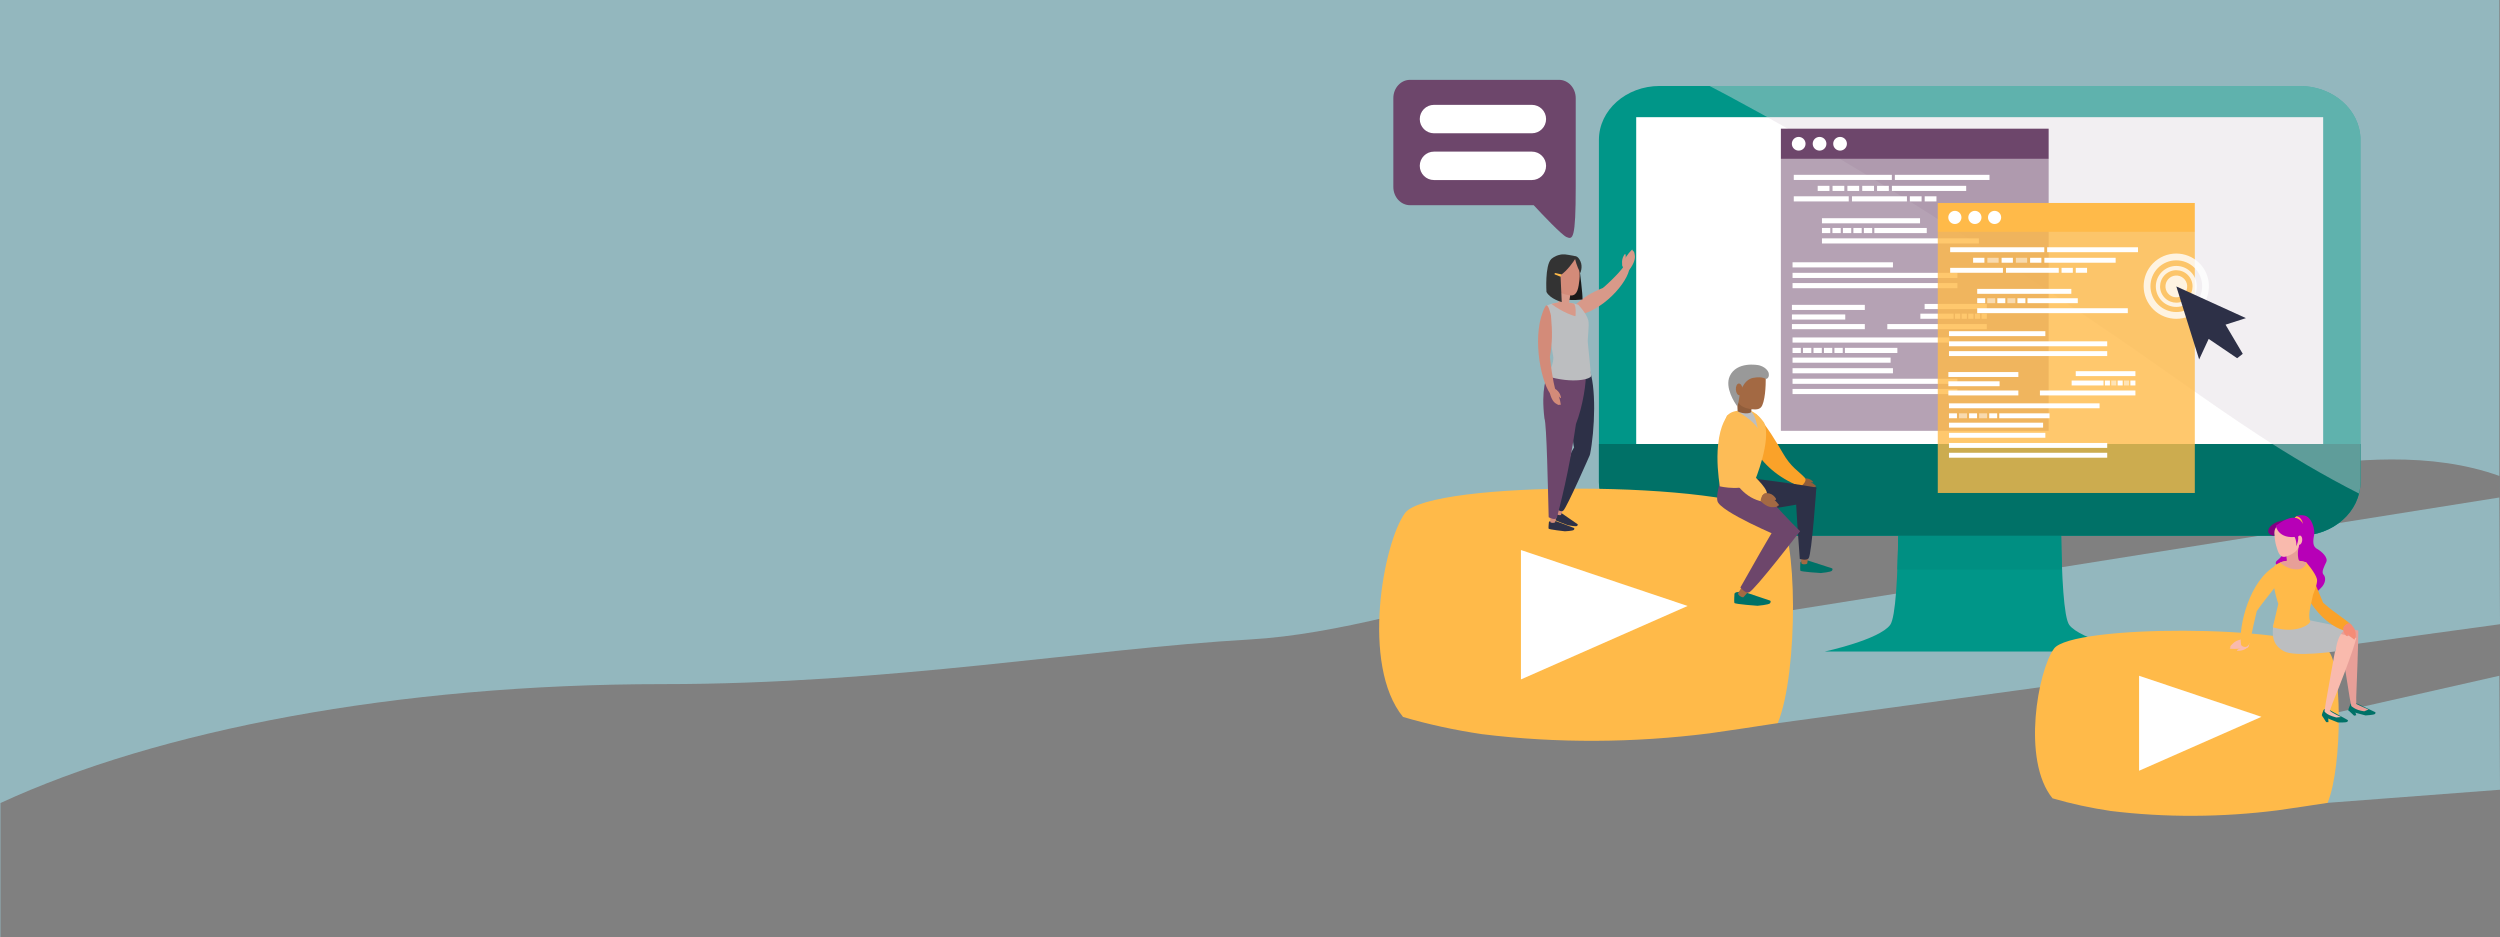 <?xml version="1.0" encoding="UTF-8" standalone="no"?>
<svg
   xmlns:dc="http://purl.org/dc/elements/1.1/"
   xmlns:cc="http://creativecommons.org/ns#"
   xmlns:rdf="http://www.w3.org/1999/02/22-rdf-syntax-ns#"
   xmlns:svg="http://www.w3.org/2000/svg"
   xmlns="http://www.w3.org/2000/svg"
   height="425.199"
   width="1134.381"
   xml:space="preserve"
   viewBox="0 0 1134.381 425.199"
   y="0px"
   x="0px"
   id="Capa_1"
   version="1.1"><rect x="0" y="0" width="1134.381" height="425.199" fill="#808080" stroke="none"/><defs
   id="defs451">
	
	
	
	
	
	
	
	
	
	
	
	
	
	
	
	
	

	
	
	

	
	

	
	
	
	

	
	

	
	

	
	
	
	
	
	
	
	
	
	
	
	
	
	
	
	
	
	
	
	
	
	
	
	
	
	
	
	
	
	

	
	
	
	
	
	

	
	
	
	

		
		
		
	
		
		
		
		
		
		
		
		
		
		
		
		
		
		
		
		
		
		
		
		
		
		
		
		
		
		
		
		
		
		
		
		
		
		
		
		
		
		
		
		
		
		
		
		
		
	
		
		
		
		
		
		
	
		
		
		
		
		
		
	
		
		
		
		
		
		
	
		
		
		
		
		
		
	
		
		
	
		
		
		
		
		
		
		
		
		
		
		
		
		
		
		
		
		
		
		
		
		
		
	
		
	
		
		
	
		
		
	
		
		
	
		
		
	
			
			
		
			
			
		
			
			
		
			
			
			
		
			
			
			
			
			
			
			
			
		
			
			
		
			
		
				
				
			
				
				
			
				
				
			
				
				
			
					
					
					
				
					
					
				</defs>
<style
   id="style2"
   type="text/css">
	.st0{fill:#C6CAE6;}
	.st1{opacity:0.4;fill:#FFFFFF;}
	.st2{fill:#2E3192;}
	.st3{fill:#282660;}
	.st4{fill:#FFFFFF;}
	.st5{fill:#495BA9;}
	.st6{opacity:0.2;fill:#8980BC;}
	.st7{opacity:0.5;fill:#2E3192;}
	.st8{opacity:0.8;fill:#FDBC56;}
	.st9{opacity:0.5;fill:#FFFFFF;}
	.st10{fill:#FAA229;}
	.st11{fill:#FDBC56;}
	.st12{opacity:0.8;fill:#FFFFFF;}
	.st13{fill:#E5846F;}
	.st14{fill:#F79E8C;}
</style>
<path
   id="rect4"
   d="m 0,0 v 425.199 h 0.211 v -60.83 c 71.27,-32.94 179.41,-53.949 300.49,-53.949 103.13,0 192.679,-16.033 266.439,-20.26 78.385,-4.491 179.41,-53.949 300.49,-53.949 80.57,0 155.409,-27.546 217.469,-27.738 17.377,-0.054 33.752,2.036 48.971,7.477 V 0 Z"
   style="fill:#93b7be;stroke-width:1.414;fill-opacity:1" /><rect
   ry="13.571"
   y="40.924"
   x="637.547"
   height="46.412"
   width="67.872"
   id="rect4793"
   style="opacity:1;vector-effect:none;fill:#ffffff;fill-opacity:1;fill-rule:nonzero;stroke:none;stroke-width:32;stroke-linecap:round;stroke-linejoin:round;stroke-miterlimit:4;stroke-dasharray:none;stroke-dashoffset:0;stroke-opacity:1;paint-order:markers stroke fill" />

<polygon
   transform="translate(567.141)"
   style="fill:#93b7be;fill-opacity:1"
   id="polygon8"
   points="567.24,358.34 566.93,306.63 362.85,352.84 479.33,362.51 489.01,364.29 "
   class="st0" />
<polygon
   transform="translate(567.141)"
   style="fill:#93b7be;fill-opacity:1"
   id="polygon10"
   points="566.93,225.74 135.74,294.44 239.52,328.13 567.24,283.24 "
   class="st0" />
<path
   class="st2"
   d="m 938.941,283.57 c -5.07,-6.76 -3.57,-77.43 -3.57,-77.43 -0.09,-0.22 -0.17,-0.45 -0.25,-0.67 l -2.13,-0.1 v -3.2 l -34.69,1.6 -34.69,-1.6 v 3.2 l -2.13,0.1 c -0.08,0.23 -0.17,0.45 -0.25,0.67 0,0 1.5,70.67 -3.57,77.43 -5.07,6.76 -29.74,12.08 -29.74,12.08 h 35.7 69.38 35.7 c -0.02,0.01 -24.69,-5.32 -29.76,-12.08 z"
   id="path12"
   style="fill:#009688;fill-opacity:1" /><path
   class="st3"
   d="m 860.911,258.42 h 74.75 c -0.93,-22.71 -0.3,-52.27 -0.3,-52.27 -0.09,-0.22 -0.17,-0.45 -0.25,-0.67 l -2.13,-0.1 v -3.2 l -34.69,1.6 -34.69,-1.6 v 3.2 l -2.13,0.1 c -0.08,0.23 -0.17,0.45 -0.25,0.67 0,0 0.62,29.56 -0.31,52.27 z"
   id="path14"
   style="fill:#008f82;fill-opacity:1" /><path
   style="fill:#009688;fill-opacity:1"
   id="path16"
   d="m 1071.071,218.63 c 0,13.51 -12.35,24.46 -27.59,24.46 H 753.101 c -15.24,0 -27.59,-10.95 -27.59,-24.46 V 63.47 c 0,-13.51 12.35,-24.46 27.59,-24.46 h 290.38 c 15.24,0 27.59,10.95 27.59,24.46 z"
   class="st2" /><rect
   style="fill:#ffffff"
   id="rect18"
   height="149.76"
   width="311.71"
   class="st4"
   y="53.17"
   x="742.431" /><path
   class="st5"
   d="m 725.511,201.47 v 17.17 c 0,13.51 12.35,24.46 27.59,24.46 h 290.38 c 15.24,0 27.59,-10.95 27.59,-24.46 v -17.17 z"
   id="path20"
   style="fill:#007167;fill-opacity:1" /><path
   class="st6"
   d="m 783.881,43.3 c 10.72,5.74 21.36,11.64 31.91,17.69 48.89,28.03 96.1,58.93 142.66,90.65 22.05,15.02 43.56,30.84 65.89,45.46 14.93,9.77 30.23,18.81 46.07,26.85 0.43,-1.71 0.66,-3.49 0.66,-5.32 V 63.47 c 0,-13.51 -12.35,-24.46 -27.59,-24.46 H 775.711 c 2.73,1.41 5.46,2.83 8.17,4.29 z"
   id="path26"
   style="opacity:0.422;fill:#e2dae1;fill-opacity:1" />
<rect
   x="808.081"
   y="72.1"
   class="st7"
   width="121.5"
   height="123.39"
   id="rect30"
   style="opacity:0.5;fill:#6d466b;fill-opacity:1" /><rect
   style="fill:#ffffff"
   id="rect32"
   height="2.33"
   width="44.5"
   class="st4"
   y="79.33"
   x="813.931" /><rect
   style="fill:#ffffff"
   id="rect34"
   height="2.32"
   width="44.5"
   class="st4"
   y="99.01"
   x="826.721" /><rect
   style="fill:#ffffff"
   id="rect36"
   height="2.33"
   width="71.2"
   class="st4"
   y="108.15"
   x="826.721" /><rect
   style="fill:#ffffff"
   id="rect38"
   height="2.33"
   width="45.56"
   class="st4"
   y="119.01"
   x="813.371" /><rect
   style="fill:#ffffff"
   id="rect40"
   height="2.33"
   width="74.8"
   class="st4"
   y="123.8"
   x="813.371" /><rect
   style="fill:#ffffff"
   id="rect42"
   height="2.32"
   width="33.08"
   class="st4"
   y="138.33"
   x="813.091" /><rect
   style="fill:#ffffff"
   id="rect44"
   height="2.33"
   width="24.2"
   class="st4"
   y="142.68"
   x="813.091" /><rect
   style="fill:#ffffff"
   id="rect46"
   height="2.33"
   width="33.08"
   class="st4"
   y="147.04"
   x="813.091" /><rect
   style="fill:#ffffff"
   id="rect48"
   height="2.33"
   width="74.8"
   class="st4"
   y="128.44"
   x="813.371" /><rect
   style="fill:#ffffff"
   id="rect50"
   height="2.33"
   width="45.56"
   class="st4"
   y="167.06"
   x="813.371" /><rect
   style="fill:#ffffff"
   id="rect52"
   height="2.32"
   width="74.8"
   class="st4"
   y="171.85"
   x="813.371" /><rect
   style="fill:#ffffff"
   id="rect54"
   height="2.33"
   width="74.8"
   class="st4"
   y="176.48"
   x="813.371" /><rect
   style="fill:#ffffff"
   id="rect56"
   height="2.33"
   width="42.95"
   class="st4"
   y="79.33"
   x="859.791" /><rect
   style="fill:#ffffff"
   id="rect58"
   height="2.33"
   width="24.94"
   class="st4"
   y="89.07"
   x="813.931" /><rect
   style="fill:#ffffff"
   id="rect60"
   height="2.33"
   width="24.94"
   class="st4"
   y="89.07"
   x="840.341" /><rect
   style="fill:#ffffff"
   id="rect62"
   height="2.33"
   width="5.34"
   class="st4"
   y="89.07"
   x="866.591" /><rect
   style="fill:#ffffff"
   id="rect64"
   height="2.33"
   width="5.34"
   class="st4"
   y="89.07"
   x="873.331" /><rect
   style="fill:#ffffff"
   id="rect66"
   height="2.33"
   width="5.34"
   class="st4"
   y="84.32"
   x="824.781" /><rect
   style="fill:#ffffff"
   id="rect68"
   height="2.33"
   width="5.34"
   class="st4"
   y="84.32"
   x="831.521" /><rect
   style="fill:#ffffff"
   id="rect70"
   height="2.33"
   width="5.34"
   class="st4"
   y="84.32"
   x="838.261" /><rect
   style="fill:#ffffff"
   id="rect72"
   height="2.33"
   width="5.34"
   class="st4"
   y="84.32"
   x="844.991" /><rect
   style="fill:#ffffff"
   id="rect74"
   height="2.33"
   width="5.34"
   class="st4"
   y="84.32"
   x="851.721" /><rect
   style="fill:#ffffff"
   id="rect76"
   height="2.33"
   width="33.7"
   class="st4"
   y="84.32"
   x="858.461" /><rect
   style="fill:#ffffff"
   id="rect78"
   height="2.33"
   width="3.77"
   class="st4"
   y="103.44"
   x="826.721" /><rect
   style="fill:#ffffff"
   id="rect80"
   height="2.33"
   width="3.77"
   class="st4"
   y="103.44"
   x="831.471" /><rect
   style="fill:#ffffff"
   id="rect82"
   height="2.33"
   width="3.77"
   class="st4"
   y="103.44"
   x="836.231" /><rect
   style="fill:#ffffff"
   id="rect84"
   height="2.33"
   width="3.77"
   class="st4"
   y="103.44"
   x="840.981" /><rect
   style="fill:#ffffff"
   id="rect86"
   height="2.33"
   width="3.77"
   class="st4"
   y="103.44"
   x="845.741" /><rect
   style="fill:#ffffff"
   id="rect88"
   height="2.33"
   width="23.78"
   class="st4"
   y="103.44"
   x="850.491" /><rect
   style="fill:#ffffff"
   id="rect90"
   height="2.32"
   width="44.5"
   class="st4"
   y="162.26"
   x="813.371" /><rect
   style="fill:#ffffff"
   id="rect92"
   height="2.33"
   width="71.2"
   class="st4"
   y="153.12"
   x="813.371" /><rect
   style="fill:#ffffff"
   id="rect94"
   height="2.33"
   width="3.77"
   class="st4"
   y="157.84"
   x="813.371" /><rect
   style="fill:#ffffff"
   id="rect96"
   height="2.33"
   width="3.77"
   class="st4"
   y="157.84"
   x="818.121" /><rect
   style="fill:#ffffff"
   id="rect98"
   height="2.33"
   width="3.77"
   class="st4"
   y="157.84"
   x="822.881" /><rect
   style="fill:#ffffff"
   id="rect100"
   height="2.33"
   width="3.77"
   class="st4"
   y="157.84"
   x="827.631" /><rect
   style="fill:#ffffff"
   id="rect102"
   height="2.33"
   width="3.77"
   class="st4"
   y="157.84"
   x="832.381" /><rect
   style="fill:#ffffff"
   id="rect104"
   height="2.33"
   width="23.79"
   class="st4"
   y="157.84"
   x="837.141" /><rect
   style="fill:#ffffff"
   id="rect106"
   height="2.33"
   width="28.21"
   class="st4"
   y="137.91"
   x="873.301" /><rect
   style="fill:#ffffff"
   id="rect108"
   height="2.33"
   width="45.14"
   class="st4"
   y="147.04"
   x="856.371" /><rect
   style="fill:#ffffff"
   id="rect110"
   height="2.32"
   width="2.39"
   class="st4"
   y="142.33"
   x="899.131" /><rect
   style="fill:#ffffff"
   id="rect112"
   height="2.32"
   width="2.39"
   class="st4"
   y="142.33"
   x="896.111" /><rect
   style="fill:#ffffff"
   id="rect114"
   height="2.32"
   width="2.39"
   class="st4"
   y="142.33"
   x="893.101" /><rect
   style="fill:#ffffff"
   id="rect116"
   height="2.32"
   width="2.39"
   class="st4"
   y="142.33"
   x="890.091" /><rect
   style="fill:#ffffff"
   id="rect118"
   height="2.32"
   width="2.39"
   class="st4"
   y="142.33"
   x="887.071" /><rect
   style="fill:#ffffff"
   id="rect120"
   height="2.32"
   width="15.08"
   class="st4"
   y="142.33"
   x="871.371" /><rect
   x="808.081"
   y="58.39"
   class="st5"
   width="121.5"
   height="13.7"
   id="rect124"
   style="fill:#6d466b;fill-opacity:1" /><path
   class="st4"
   d="m 819.271,65.23 c 0,1.72 -1.39,3.11 -3.11,3.11 -1.72,0 -3.11,-1.39 -3.11,-3.11 0,-1.72 1.39,-3.11 3.11,-3.11 1.71,0 3.11,1.39 3.11,3.11 z"
   id="path126"
   style="fill:#ffffff" /><path
   class="st4"
   d="m 828.741,65.23 c 0,1.72 -1.39,3.11 -3.11,3.11 -1.72,0 -3.11,-1.39 -3.11,-3.11 0,-1.72 1.39,-3.11 3.11,-3.11 1.72,0 3.11,1.39 3.11,3.11 z"
   id="path128"
   style="fill:#ffffff" /><path
   class="st4"
   d="m 838.041,65.23 c 0,1.72 -1.39,3.11 -3.11,3.11 -1.72,0 -3.11,-1.39 -3.11,-3.11 0,-1.72 1.39,-3.11 3.11,-3.11 1.72,0 3.11,1.39 3.11,3.11 z"
   id="path130"
   style="fill:#ffffff" />
<rect
   x="879.271"
   y="105.25"
   class="st8"
   width="116.63"
   height="118.44"
   id="rect134"
   style="opacity:0.8;fill:#ffba49;fill-opacity:1" /><rect
   x="884.891"
   y="112.2"
   class="st4"
   width="42.71"
   height="2.23"
   id="rect136"
   style="fill:#ffffff" /><rect
   x="897.161"
   y="131.09"
   class="st4"
   width="42.71"
   height="2.23"
   id="rect138"
   style="fill:#ffffff" /><rect
   x="897.161"
   y="139.86"
   class="st4"
   width="68.34"
   height="2.23"
   id="rect140"
   style="fill:#ffffff" /><rect
   x="884.351"
   y="150.28"
   class="st4"
   width="43.73"
   height="2.23"
   id="rect142"
   style="fill:#ffffff" /><rect
   x="884.351"
   y="154.88"
   class="st4"
   width="71.8"
   height="2.23"
   id="rect144"
   style="fill:#ffffff" /><rect
   x="884.081"
   y="168.82"
   class="st4"
   width="31.75"
   height="2.23"
   id="rect146"
   style="fill:#ffffff" /><rect
   x="884.081"
   y="173.01"
   class="st4"
   width="23.23"
   height="2.23"
   id="rect148"
   style="fill:#ffffff" /><rect
   x="884.081"
   y="177.19"
   class="st4"
   width="31.75"
   height="2.23"
   id="rect150"
   style="fill:#ffffff" /><rect
   x="884.351"
   y="159.33"
   class="st4"
   width="71.8"
   height="2.23"
   id="rect152"
   style="fill:#ffffff" /><rect
   x="884.351"
   y="196.4"
   class="st4"
   width="43.73"
   height="2.23"
   id="rect154"
   style="fill:#ffffff" /><rect
   x="884.351"
   y="201"
   class="st4"
   width="71.8"
   height="2.23"
   id="rect156"
   style="fill:#ffffff" /><rect
   x="884.351"
   y="205.45"
   class="st4"
   width="71.8"
   height="2.23"
   id="rect158"
   style="fill:#ffffff" /><rect
   x="928.901"
   y="112.2"
   class="st4"
   width="41.22"
   height="2.23"
   id="rect160"
   style="fill:#ffffff" /><rect
   x="884.891"
   y="121.54"
   class="st4"
   width="23.94"
   height="2.23"
   id="rect162"
   style="fill:#ffffff" /><rect
   x="910.231"
   y="121.54"
   class="st4"
   width="23.94"
   height="2.23"
   id="rect164"
   style="fill:#ffffff" /><rect
   x="935.431"
   y="121.54"
   class="st4"
   width="5.12"
   height="2.23"
   id="rect166"
   style="fill:#ffffff" /><rect
   x="941.891"
   y="121.54"
   class="st4"
   width="5.12"
   height="2.23"
   id="rect168"
   style="fill:#ffffff" /><rect
   style="fill:#ffffff"
   id="rect170"
   height="2.23"
   width="5.13"
   class="st4"
   y="116.98"
   x="895.301" /><rect
   style="opacity:0.5;fill:#ffffff"
   id="rect172"
   height="2.23"
   width="5.12"
   class="st9"
   y="116.98"
   x="901.771" /><rect
   style="fill:#ffffff"
   id="rect174"
   height="2.23"
   width="5.12"
   class="st4"
   y="116.98"
   x="908.231" /><rect
   style="opacity:0.5;fill:#ffffff"
   id="rect176"
   height="2.23"
   width="5.12"
   class="st9"
   y="116.98"
   x="914.701" /><rect
   style="fill:#ffffff"
   id="rect178"
   height="2.23"
   width="5.12"
   class="st4"
   y="116.98"
   x="921.161" /><rect
   style="fill:#ffffff"
   id="rect180"
   height="2.23"
   width="32.35"
   class="st4"
   y="116.98"
   x="927.631" /><rect
   style="fill:#ffffff"
   id="rect184"
   height="2.23"
   width="3.62"
   class="st4"
   y="135.33"
   x="897.161" /><rect
   style="opacity:0.5;fill:#ffffff"
   id="rect186"
   height="2.23"
   width="3.62"
   class="st9"
   y="135.33"
   x="901.721" /><rect
   style="fill:#ffffff"
   id="rect188"
   height="2.23"
   width="3.62"
   class="st4"
   y="135.33"
   x="906.291" /><rect
   style="opacity:0.5;fill:#ffffff"
   id="rect190"
   height="2.23"
   width="3.62"
   class="st9"
   y="135.33"
   x="910.851" /><rect
   style="fill:#ffffff"
   id="rect192"
   height="2.23"
   width="3.62"
   class="st4"
   y="135.33"
   x="915.411" /><rect
   style="fill:#ffffff"
   id="rect194"
   height="2.23"
   width="22.83"
   class="st4"
   y="135.33"
   x="919.971" /><rect
   x="884.351"
   y="191.8"
   class="st4"
   width="42.71"
   height="2.23"
   id="rect198"
   style="fill:#ffffff" /><rect
   x="884.351"
   y="183.02"
   class="st4"
   width="68.34"
   height="2.23"
   id="rect200"
   style="fill:#ffffff" /><rect
   style="fill:#ffffff"
   id="rect202"
   height="2.23"
   width="3.62"
   class="st4"
   y="187.55"
   x="884.351" /><rect
   style="opacity:0.5;fill:#ffffff"
   id="rect204"
   height="2.23"
   width="3.62"
   class="st9"
   y="187.55"
   x="888.911" /><rect
   style="fill:#ffffff"
   id="rect206"
   height="2.23"
   width="3.62"
   class="st4"
   y="187.55"
   x="893.471" /><rect
   style="opacity:0.5;fill:#ffffff"
   id="rect208"
   height="2.23"
   width="3.62"
   class="st9"
   y="187.55"
   x="898.031" /><rect
   style="fill:#ffffff"
   id="rect210"
   height="2.23"
   width="3.62"
   class="st4"
   y="187.55"
   x="902.601" /><rect
   style="fill:#ffffff"
   id="rect212"
   height="2.23"
   width="22.83"
   class="st4"
   y="187.55"
   x="907.161" /><rect
   x="941.871"
   y="168.42"
   class="st4"
   width="27.08"
   height="2.23"
   id="rect216"
   style="fill:#ffffff" /><rect
   x="925.621"
   y="177.19"
   class="st4"
   width="43.33"
   height="2.23"
   id="rect218"
   style="fill:#ffffff" /><rect
   style="fill:#ffffff"
   id="rect220"
   height="2.23"
   width="2.29"
   class="st4"
   y="172.67"
   x="966.661" /><rect
   style="opacity:0.5;fill:#ffffff"
   id="rect222"
   height="2.23"
   width="2.29"
   class="st9"
   y="172.67"
   x="963.771" /><rect
   style="fill:#ffffff"
   id="rect224"
   height="2.23"
   width="2.29"
   class="st4"
   y="172.67"
   x="960.881" /><rect
   style="opacity:0.5;fill:#ffffff"
   id="rect226"
   height="2.23"
   width="2.29"
   class="st9"
   y="172.67"
   x="957.981" /><rect
   style="fill:#ffffff"
   id="rect228"
   height="2.23"
   width="2.29"
   class="st4"
   y="172.67"
   x="955.091" /><rect
   style="fill:#ffffff"
   id="rect230"
   height="2.23"
   width="14.48"
   class="st4"
   y="172.67"
   x="940.011" /><rect
   x="879.271"
   y="92.1"
   class="st10"
   width="116.63"
   height="13.15"
   id="rect234"
   style="fill:#ffba49;fill-opacity:1" /><path
   class="st4"
   d="m 890.011,98.66 c 0,1.65 -1.34,2.99 -2.98,2.99 -1.65,0 -2.99,-1.34 -2.99,-2.99 0,-1.65 1.34,-2.99 2.99,-2.99 1.64,0.01 2.98,1.34 2.98,2.99 z"
   id="path236"
   style="fill:#ffffff" /><path
   class="st4"
   d="m 899.101,98.66 c 0,1.65 -1.34,2.99 -2.99,2.99 -1.65,0 -2.99,-1.34 -2.99,-2.99 0,-1.65 1.34,-2.99 2.99,-2.99 1.65,0.01 2.99,1.34 2.99,2.99 z"
   id="path238"
   style="fill:#ffffff" /><path
   class="st4"
   d="m 908.031,98.66 c 0,1.65 -1.34,2.99 -2.99,2.99 -1.65,0 -2.99,-1.34 -2.99,-2.99 0,-1.65 1.34,-2.99 2.99,-2.99 1.65,0.01 2.99,1.34 2.99,2.99 z"
   id="path240"
   style="fill:#ffffff" />
<path
   class="st11"
   d="m 672.311,333.11 c 34.33,4.24 69.21,3.98 103.5,-0.37 10.3,-1.44 20.57,-3.04 30.85,-4.61 9.53,-23.15 8.92,-87.95 -0.03,-94.34 -22.3,-15.92 -158.14,-15.92 -169.09,-1 -9.87,13.46 -20.13,68.96 -0.92,92.52 11.68,3.45 23.61,5.99 35.69,7.8 z"
   id="path244"
   style="fill:#ffba49;fill-opacity:1" /><polygon
   transform="translate(567.141)"
   class="st4"
   points="122.99,308.29 198.62,274.96 122.99,249.58 "
   id="polygon246"
   style="fill:#ffffff" />
<path
   class="st10"
   d="m 957.531,367.95 c 25.2,3.11 50.8,2.92 75.98,-0.27 7.56,-1.06 15.1,-2.23 22.64,-3.38 7,-17 6.55,-64.56 -0.02,-69.25 -16.37,-11.69 -116.08,-11.69 -124.12,-0.73 -7.24,9.88 -14.78,50.62 -0.68,67.92 8.58,2.51 17.34,4.38 26.2,5.71 z"
   id="path250"
   style="fill:#ffba49;fill-opacity:1" /><polygon
   transform="translate(567.141)"
   class="st4"
   points="403.47,349.73 458.99,325.26 403.47,306.63 "
   id="polygon252"
   style="fill:#ffffff" />
<path
   class="st12"
   d="m 992.431,129.59 c 0.21,2.72 -1.83,5.09 -4.54,5.3 -2.72,0.21 -5.09,-1.83 -5.3,-4.55 -0.21,-2.72 1.83,-5.09 4.55,-5.3 2.71,-0.2 5.08,1.83 5.29,4.55 z"
   id="path256"
   style="opacity:0.8;fill:#ffffff" /><path
   class="st12"
   d="m 979.171,117.61 c -6.76,4.6 -8.52,13.81 -3.92,20.57 4.6,6.76 13.81,8.52 20.57,3.92 6.76,-4.6 8.51,-13.81 3.92,-20.57 -4.6,-6.76 -13.8,-8.52 -20.57,-3.92 z m 14.93,21.95 c -5.36,3.64 -12.66,2.25 -16.3,-3.11 -3.64,-5.36 -2.25,-12.66 3.11,-16.3 5.36,-3.64 12.66,-2.25 16.3,3.11 3.64,5.35 2.25,12.65 -3.11,16.3 z"
   id="path258"
   style="opacity:0.8;fill:#ffffff" /><path
   class="st12"
   d="m 982.281,122.28 c -4.25,2.89 -5.35,8.67 -2.46,12.92 2.89,4.25 8.67,5.35 12.92,2.46 4.25,-2.89 5.35,-8.67 2.46,-12.92 -2.89,-4.24 -8.67,-5.35 -12.92,-2.46 z m 9.37,13.79 c -3.37,2.29 -7.95,1.42 -10.24,-1.95 -2.29,-3.37 -1.41,-7.95 1.95,-10.24 3.36,-2.29 7.95,-1.42 10.24,1.95 2.29,3.36 1.42,7.95 -1.95,10.24 z"
   id="path260"
   style="opacity:0.8;fill:#ffffff" /><polygon
   transform="translate(567.141)"
   class="st2"
   points="447.97,162.54 450.52,160.55 442.7,147.32 451.95,144.35 420.37,129.97 430.73,163.09 435.05,153.78 "
   id="polygon262"
   style="fill:#2d3047;fill-opacity:1" />
<path
   style="fill:#b700b7;fill-opacity:1"
   id="path266"
   d="m 1051.521,249.14 c -0.25,-0.15 -0.47,-0.28 -0.66,-0.4 -0.07,-0.1 -0.15,-0.19 -0.24,-0.27 -1.37,-1.21 -0.98,-3.82 -0.57,-5.84 0.41,-2.02 -0.86,-7.9 -4.33,-8.69 -3.47,-0.79 -4.61,1.15 -4.61,1.15 l 1.49,3.29 c 0,0 0.23,1.93 0.47,4.03 -0.52,1.46 -1.01,3.02 -1.2,4.15 l -4.26,1.3 c 0,0 -2.35,2.83 -2.11,3.56 0.24,0.73 -1.03,1.9 -2.28,2.94 -1.24,1.04 -0.3,2.01 0.55,3.17 0.85,1.16 0.62,1.9 0.62,1.9 0,0 1.72,-2.07 2.08,-2.37 0.36,-0.3 2.75,0.17 3.04,0.48 0.29,0.31 2.23,2.28 3.46,5.33 1.23,3.04 5.56,6.8 6.49,7.39 0.93,0.59 1.76,3.33 2.03,2.93 0.27,-0.4 0.76,-1.2 0.08,-2.03 -0.68,-0.84 -1.41,-1.65 1.25,-4.06 2.66,-2.41 2.6,-5.18 1.48,-6.35 -1.12,-1.17 0.29,-3.66 1.24,-5.72 0.95,-2.07 -2.12,-4.8 -4.02,-5.89 z"
   class="st2" /><path
   style="fill:#faa229"
   id="path268"
   d="m 1046.341,255.19 c 0.96,1.79 1.6,3.6 7.45,17.47 1.39,3.29 -0.77,2.58 -2.83,2.24 -2.06,-0.35 -6.86,-5.84 -6.75,-9.39 0.1,-3.55 2.13,-10.32 2.13,-10.32 z"
   class="st10" /><path
   style="fill:#007167;fill-opacity:1"
   id="path270"
   d="m 1067.151,318.79 c 0,0 -0.45,0.35 -0.53,0.52 -0.15,0.3 -1.15,2.52 -1.05,2.95 0.1,0.42 7.78,2.37 7.78,2.37 0,0 3.8,-0.21 4.25,-0.64 0.46,-0.43 0.32,-0.8 0.1,-0.88 -0.22,-0.08 -8.81,-4.14 -8.81,-4.14 z"
   class="st4" /><path
   style="fill:#e79f98;fill-opacity:1"
   id="path272"
   d="m 1062.451,291.82 c 0.13,-0.97 -12.55,-9.58 -12.55,-9.58 l 20.19,3.86 c 0,0 0.08,4.59 -0.95,30.33 v 0 l 0.04,3.67 c -0.4,0.5 -1.99,0.69 -2.27,0.18 -0.05,-0.08 -0.73,-3.62 -0.73,-3.62 -1.05,-6.55 -3.86,-23.87 -3.73,-24.84 z"
   class="st13" /><path
   style="fill:#007167;fill-opacity:1"
   id="path274"
   d="m 1054.981,321.71 c 0,0 -0.62,0.27 -0.66,0.44 -0.04,0.17 -0.84,2.03 -0.78,2.46 0.07,0.43 7.3,3.21 7.3,3.21 0,0 3.71,0.12 4.2,-0.28 0.49,-0.4 0.38,-0.77 0.16,-0.87 -0.22,-0.09 -8.5,-4.67 -8.5,-4.67 z"
   class="st4" /><path
   style="fill:#f9baad;fill-opacity:1"
   id="path276"
   d="m 1059.741,294.9 c 0.45,-0.88 -16.48,-12.03 -16.48,-12.03 l 25.91,6.6 c 0,0 -1.21,6.04 -10.98,30.13 h 0.01 l -1.22,3.5 c -0.54,0.36 -2.12,0.06 -2.21,-0.5 -0.02,-0.09 0.55,-3.65 0.55,-3.65 1.22,-6.52 3.97,-23.17 4.42,-24.05 z"
   class="st14" /><path
   style="fill:#f9baad;fill-opacity:1"
   id="path278"
   d="m 1062.241,325.35 c 0,0 -4.02,-1.79 -5.05,-2.87 l -2.43,0.11 c 0,0 -0.03,1.54 5.32,2.97 z"
   class="st14" /><path
   style="fill:#bcbec0;fill-opacity:1"
   id="path280"
   d="m 1046.921,281.31 h 0.42 c 0,0 1.8,0.35 18.07,3.72 0,0 -4.62,1 -5.62,10.53 0,0 -18.51,2.68 -23.5,-0.08 -3.11,-1.72 -6.46,-4.82 -4.36,-13.5 z"
   class="st4" /><path
   style="fill:#faa229"
   id="path282"
   d="m 1047.691,272.16 c 0,0 5.88,10.73 15.88,13.94 0,0 4.46,-1.55 3.39,-2.54 -3.08,-2.87 -7.96,-5.72 -11.91,-9.3 -3.48,-3.16 -7.36,-2.1 -7.36,-2.1 z"
   class="st10" /><path
   style="fill:#ffba49;fill-opacity:1"
   id="path284"
   d="m 1031.301,284.62 c 0,0 0.57,-2.35 2.48,-10.63 0,0 -3.16,-9.22 -2.48,-15.19 0.28,-2.51 2.18,-2.97 2.18,-2.97 0,0 1.4,-1.19 5.95,-1.56 0,0 2.88,-0.33 7.03,0.91 0,0 4.1,4.65 4.87,7.57 0.48,1.81 -1.83,7.22 -1.83,7.22 -0.21,1.95 -2.61,8.78 -1.27,11.82 0.54,1.18 -6.08,6.18 -16.93,2.83 z"
   class="st11" /><path
   style="fill:#e79f98;fill-opacity:1"
   id="path286"
   d="m 1043.231,247.19 c 0,0 -1.25,4.3 -0.04,7.34 0.67,1.68 -3.24,2.42 -5.42,0.95 0,0 -0.26,-6.29 -1.98,-7.13 -1.72,-0.83 7.44,-1.16 7.44,-1.16 z"
   class="st13" /><path
   style="fill:#f9baad;fill-opacity:1"
   id="path288"
   d="m 1020.111,293.55 c 0,0 -1.43,1.59 -4.05,1.76 -2.61,0.17 -0.06,-0.9 4.76,-3.59 z"
   class="st14" /><path
   style="fill:#f9baad;fill-opacity:1"
   id="path290"
   d="m 1019.741,293.9 c 0,0 -1.33,0.31 -3.59,0.46 -2.26,0.14 -2.41,0.08 -3.88,0.02 -1.02,-0.04 -0.19,-0.55 -0.16,-0.6 0.02,-0.03 -0.13,0.05 -0.14,-0.21 0,-0.16 0.18,-0.54 0.34,-0.7 0.1,-0.1 0.47,-0.46 0.62,-0.63 0.75,-0.76 2.14,-2.21 6.51,-2.34 -0.01,-0.01 2.26,2.41 0.3,4 z"
   class="st14" /><path
   class="st11"
   d="m 1032.691,256.66 c 2.49,-1.34 4.55,1.49 4.55,1.49 -1.93,5.72 -8.85,12.59 -13.25,19.21 -0.68,2.73 -2.17,9.34 -3.21,14.52 0,0 -0.86,1.86 -2.23,1.68 -1.37,-0.18 -1.65,-0.98 -1.65,-0.98 -1.32,-8.4 3.96,-29.56 15.79,-35.92 z"
   id="path294"
   style="fill:#ffba49;fill-opacity:1" /><path
   style="fill:#f9baad;fill-opacity:1"
   id="path298"
   d="m 1040.441,237.28 c 0,0 -5.95,-1.84 -8.69,1.94 0,0 0.18,5.39 1.07,8.42 0.89,3.04 1.56,5.26 3.88,5.02 0,0 6.44,-1.32 6.56,-5.9 0.1,-4.12 -1.12,-8.72 -2.82,-9.48 z"
   class="st14" /><path
   style="fill:#830083;fill-opacity:1"
   id="path300"
   d="m 1033.591,238.43 c 0,0 -1.97,1.1 -1.63,4.77 0,0 -3.31,-0.37 -2.69,-2.73 0.61,-2.37 4.14,-3.67 4.14,-3.67 0,0 3.47,-1.11 5.08,-0.9 1.61,0.21 -4.9,2.53 -4.9,2.53 z"
   class="st2" /><path
   style="fill:#b700b7;fill-opacity:1"
   id="path302"
   d="m 1032.641,238.58 c 0,0 1.07,6.37 9.81,4.91 0,0 1.17,0.26 1.75,0.87 0,0 0.34,-4.16 0.73,-4.98 0.39,-0.82 -1.36,-8.25 -10.56,-2 z"
   class="st2" /><path
   style="fill:#e79f98;fill-opacity:1"
   id="path304"
   d="m 1074.741,321.93 c 0,0 -4.21,-1.76 -5.57,-2.49 l -2.26,0.83 c 0,0 1.54,1.95 5.86,2.49 z"
   class="st13" /><path
   style="fill:#ffba49;fill-opacity:1"
   id="path306"
   d="m 1041.231,234.94 c 0,0 0.31,-0.39 0.68,-0.59 0.37,-0.2 2.53,0.29 3.06,3.42 0,-0.01 -1.17,-2.71 -3.74,-2.83 z"
   class="st11" /><polygon
   transform="translate(567.141)"
   style="fill:#007167;fill-opacity:1"
   id="polygon308"
   points="502.02,324.52 501.24,321.98 498.35,322.22 501.04,324.75 "
   class="st4" /><polygon
   transform="translate(567.141)"
   style="fill:#007167;fill-opacity:1"
   id="polygon310"
   points="489.39,327.67 489.28,325.03 486.41,324.62 488.38,327.67 "
   class="st4" /><path
   style="fill:#f9baad;fill-opacity:1"
   id="path312"
   d="m 1042.261,244.98 c -0.12,1.15 0.31,2.14 0.97,2.21 0.65,0.07 1.28,-0.81 1.4,-1.96 0.12,-1.15 -0.31,-2.14 -0.96,-2.21 -0.66,-0.07 -1.29,0.81 -1.41,1.96 z"
   class="st14" /><path
   style="fill:#b700b7;fill-opacity:1"
   id="path314"
   d="m 1040.751,242.91 c 0,0 1.4,1.74 1.22,4.92 0,0 1.6,-3.46 0.47,-5.22 -1.12,-1.75 -1.69,0.3 -1.69,0.3 z"
   class="st2" /><path
   style="fill:#e79f98;fill-opacity:1"
   id="path316"
   d="m 1046.461,255.17 c 0,0 -6.01,-2.11 -11.87,0.07 0,0 3.98,4.07 9.4,2.89 0,0 2.61,-1.16 2.47,-2.96 z"
   class="st13" /><path
   style="fill:#f58c76;fill-opacity:1"
   id="path320"
   d="m 1063.601,284.3 c 0,0 -1.01,1.99 0.64,3.77 1.51,1.64 1.28,0 0.48,-4.83 z"
   class="st14" /><path
   style="fill:#f58c76;fill-opacity:1"
   id="path322"
   d="m 1063.351,285.64 c 0,0 0.68,0.96 2.09,2.28 1.41,1.32 1.55,1.35 2.56,2.09 0.7,0.52 0.48,-0.33 0.49,-0.38 0.01,-0.03 0.06,0.11 0.23,-0.09 0.1,-0.12 0.22,-0.51 0.22,-0.73 0,-0.14 -0.01,-0.61 -0.02,-0.82 -0.01,-0.99 -0.02,-2.86 -2.83,-5.31 0.01,0.01 -3.04,0.68 -2.74,2.96 z"
   class="st14" />
<path
   style="fill:#6d466b;fill-opacity:1"
   id="path328"
   d="m 707.411,36.23 h -67.61 c -4.18,0 -7.57,3.71 -7.57,8.29 v 40.3 c 0,4.58 3.39,8.29 7.57,8.29 h 56.12 c 3.82,4.12 12.75,13.56 14.93,14.47 2.8,1.17 4.14,1.11 4.14,-22.76 v -40.3 c -0.01,-4.58 -3.4,-8.29 -7.58,-8.29 z m -12.33,45.47 h -44.41 c -3.56,0 -6.45,-2.89 -6.45,-6.45 0,-3.56 2.89,-6.45 6.45,-6.45 h 44.42 c 3.56,0 6.45,2.89 6.45,6.45 -0.01,3.56 -2.9,6.45 -6.46,6.45 z m 0,-21.22 h -44.41 c -3.56,0 -6.45,-2.89 -6.45,-6.45 0,-3.56 2.89,-6.45 6.45,-6.45 h 44.42 c 3.56,0 6.45,2.89 6.45,6.45 -0.01,3.56 -2.9,6.45 -6.46,6.45 z"
   class="st4" />
<path
   class="st13"
   d="m 819.111,217.07 c 0,0 1.74,-0.19 3.18,1.12 1.44,1.3 -0.54,0.57 -4.69,-0.4 z"
   id="path330"
   style="fill:#905d3b;fill-opacity:1" /><path
   class="st13"
   d="m 819.131,217.36 c 0,0 0.95,0.37 2.38,1.27 1.42,0.9 1.48,1.01 2.33,1.7 0.59,0.48 -0.18,0.47 -0.22,0.49 -0.03,0.01 0.1,0.03 -0.02,0.21 -0.08,0.12 -0.38,0.3 -0.56,0.35 -0.12,0.03 -0.52,0.12 -0.7,0.17 -0.84,0.2 -2.41,0.61 -5.08,-1.23 -0.02,0 -0.12,-2.71 1.87,-2.96 z"
   id="path332"
   style="fill:#905d3b;fill-opacity:1" /><path
   style="fill:#faa229"
   id="path336"
   d="m 796.491,187.56 c 0,0 0.71,0.14 -1.43,2.15 -4.82,4.52 0.63,22.85 21.9,31.1 0,0 3.48,-2.38 1.89,-4.12 -2.67,-2.92 -6.18,-4.58 -9.96,-11.23 -1.74,-3.06 -7.74,-13.29 -12.4,-17.9 z"
   class="st10" /><path
   style="fill:#2d3047;fill-opacity:1"
   id="path340"
   d="m 785.581,215.95 c 0,0 26.34,2.98 38.62,5.29 0,0 -0.93,6.02 -3.82,6.7 -2.89,0.68 -34.02,6.74 -36.81,2.68 -2.81,-4.07 2.01,-14.67 2.01,-14.67 z"
   class="st3" /><path
   class="st10"
   d="m 817.571,254.65 c 0,0 -0.65,0.37 -0.65,0.59 0,0.22 -0.2,3.2 0,3.71 0.2,0.51 9.31,1.07 9.31,1.07 0,0 4.58,-0.44 5.03,-1.06 0.45,-0.62 0.22,-1.05 -0.05,-1.11 -0.28,-0.06 -11.05,-3.58 -11.05,-3.58 z"
   id="path342"
   style="fill:#007167;fill-opacity:1" /><path
   class="st14"
   d="m 817.191,250.88 c 0,0 0.14,4.53 0.18,4.65 0.24,0.68 2.13,0.72 2.68,0.16 l 0.63,-4.6 z"
   id="path344"
   style="fill:#a36943;fill-opacity:1" /><path
   class="st3"
   d="m 815.081,220.82 c 0,0 0.15,4.03 -0.11,5.01 -0.26,0.98 1.16,21.07 1.68,27.77 0,0 3.12,0.99 4.04,-0.32 1.42,-2.01 3.49,-32.04 3.49,-32.04 z"
   id="path346"
   style="fill:#2d3047;fill-opacity:1" /><path
   style="fill:#6d466b;fill-opacity:1"
   id="path352"
   d="m 790.341,212.4 c 0,0 17.48,19.91 26.44,28.63 0,0 -4.1,4.5 -6.89,3.46 -2.79,-1.04 -29.43,-12.33 -30.6,-17.12 -0.38,-1.54 -0.15,-4.88 2.08,-11.57 1,-3.01 8.97,-3.4 8.97,-3.4 z"
   class="st2" /><path
   class="st10"
   d="m 787.761,268.75 c 0,0 -0.74,0.4 -0.74,0.65 0,0.25 -0.25,3.61 -0.04,4.18 0.22,0.58 10.49,1.3 10.49,1.3 0,0 5.16,-0.45 5.68,-1.14 0.51,-0.69 0.26,-1.18 -0.05,-1.25 -0.31,-0.07 -12.42,-4.16 -12.42,-4.16 z"
   id="path354"
   style="fill:#007167;fill-opacity:1" /><path
   class="st14"
   d="m 791.391,264.7 c 0,0 -2.69,4.34 -2.73,4.48 -0.2,0.79 1.55,2.01 2.41,1.83 l 3.46,-3.92 z"
   id="path356"
   style="fill:#a36943;fill-opacity:1" /><path
   class="st2"
   d="m 808.481,235.17 c 0,0 -2.35,3.84 -3.19,4.58 -0.84,0.75 -11.94,20.29 -15.59,26.83 0,0 2.29,2.85 3.95,2.2 2.56,-0.99 23.02,-27.61 23.02,-27.61 z"
   id="path358"
   style="fill:#6d466b;fill-opacity:1" /><path
   class="st11"
   d="m 792.761,186.15 c 0,0 -7.76,-0.44 -8.99,2.74 0,0 -3.22,3.28 -4.2,13.07 -0.7,7.01 0.1,13.98 0.79,18.72 0,0 11.44,2.68 15.81,-2.28 0,0 7.81,-18.69 4.32,-26.58 -0.01,-0.01 -3.67,-5.69 -7.73,-5.67 z"
   id="path364"
   style="fill:#fdbc56" /><path
   class="st4"
   d="m 788.441,186.69 c 0,0 7.13,4.04 9.11,7.68 0,0 -0.91,-6.05 -2.92,-7.49 z"
   id="path366"
   style="fill:#bcbec0;fill-opacity:1" /><path
   class="st13"
   d="m 787.911,180.01 c 0,0 0.54,4.6 0.54,6.46 0,0.6 4.3,1.74 6.05,0.62 0.38,-0.24 0.34,-5.36 0.34,-5.36 z"
   id="path368"
   style="fill:#905d3b;fill-opacity:1" /><path
   class="st14"
   d="m 790.751,168.16 c 0,0 6.73,-2.21 10.45,2.34 0,0 0.24,7.29 -1.04,11.89 -0.63,2.26 -1.3,3.27 -3.58,3.39 0,0 -8.17,0.26 -8.66,-5.49 -0.44,-5.19 0.76,-11.05 2.83,-12.13 z"
   id="path370"
   style="fill:#a36943;fill-opacity:1" /><path
   class="st2"
   d="m 789.391,178.77 c 0,0 1.45,-6.43 6.07,-7.31 4.62,-0.88 5.64,0.74 6.24,0.4 1.42,-0.81 0.8,-2.73 0.8,-2.73 0,0 -0.59,-2.23 -4,-3.3 -1.06,-0.33 -10.53,-1.88 -13.61,4.82 -2.42,5.26 2.4,12.31 3.13,13.36 0.73,1.06 1.37,-5.24 1.37,-5.24 z"
   id="path372"
   style="fill:#999999" /><path
   class="st14"
   d="m 790.681,176.6 c 0.09,1.48 -0.51,2.71 -1.35,2.77 -0.84,0.05 -1.59,-1.1 -1.68,-2.58 -0.09,-1.48 0.51,-2.71 1.35,-2.77 0.59,-0.04 1.15,0.53 1.45,1.39 0.12,0.36 0.2,0.76 0.23,1.19 z"
   id="path374"
   style="fill:#a36943;fill-opacity:1" /><path
   style="fill:#fdbc56"
   id="path376"
   d="m 788.731,191.27 c 0,0 -4.16,-5.28 -5.38,-2.16 -5,12.83 1.36,35.73 16.45,38.49 0,0 1.91,-0.98 1.93,-3.77 0.02,-2.8 -7.47,-9.39 -7.47,-9.39 0.26,-5.81 -1.87,-16.24 -5.53,-23.17 z"
   class="st11" /><path
   class="st14"
   d="m 800.661,223.97 c 0,0 2.61,-0.95 4.72,1.61 1.66,2.01 -0.85,1.66 -5.84,-0.53 z"
   id="path378"
   style="fill:#a36943;fill-opacity:1" /><path
   class="st14"
   d="m 801.591,223.81 c 0,0 1.13,0.7 2.76,2.21 1.63,1.51 1.69,1.67 2.64,2.78 0.66,0.77 -0.28,0.59 -0.33,0.61 -0.03,0.01 0.12,0.06 -0.05,0.28 -0.11,0.13 -0.51,0.32 -0.74,0.34 -0.15,0.01 -0.66,0.05 -0.88,0.07 -1.06,0.09 -3.06,0.29 -6.11,-2.74 -0.01,-0.01 0.23,-3.65 2.71,-3.55 z"
   id="path380"
   style="fill:#a36943;fill-opacity:1" />
<path
   style="fill:#d89989;fill-opacity:1"
   id="path392"
   d="m 736.241,120.64 c 0,0 -0.78,-2.27 0.5,-4.57 1.28,-2.3 0.92,0.55 0.91,6.38 z"
   class="st13" /><path
   style="fill:#d89989;fill-opacity:1"
   id="path394"
   d="m 736.151,120.21 c 0,0 0.32,-1.73 1.63,-3.6 1.31,-1.87 1.47,-1.94 2.46,-3.04 0.69,-0.76 0.63,0.28 0.65,0.34 0.02,0.04 0.04,-0.14 0.28,0.05 0.15,0.12 0.38,0.54 0.43,0.8 0.03,0.16 0.13,0.72 0.18,0.96 0.22,1.17 0.08,3.38 -2.58,6.88 0,0.01 -2.85,0.34 -3.05,-2.39 z"
   class="st13" /><path
   class="st13"
   d="m 713.861,139.01 c 0,0 -3.79,4.27 -1.27,4.31 11.98,0.2 24.79,-13.23 26.62,-20.71 0,0 -1.62,-4.3 -1.64,-1.89 -0.04,4.32 -10.11,9.88 -10.11,9.88 -5.73,2.28 -8.45,4.09 -13.6,8.41 z"
   id="path398"
   style="fill:#d89989;fill-opacity:1" /><path
   style="fill:#d89989;fill-opacity:1"
   id="path402"
   d="m 736.411,121.37 c 0,0 -1.95,2.98 -8.96,9.22 l 4.67,0.98 7.17,-10 -2.54,-1.6 z"
   class="st13" /><path
   class="st2"
   d="m 716.721,122.05 c 0,0 1.52,11.92 1.34,13.83 0,0 -5.29,0.71 -8.61,-0.21 0,-0.01 1.31,-12.46 7.27,-13.62 z"
   id="path406"
   style="fill:#1a1a1a" /><path
   class="st3"
   d="m 706.051,232.24 c 0,0 -0.58,0.13 -0.63,0.3 -0.05,0.17 -0.88,2.41 -0.85,2.84 0.03,0.44 6.89,2.95 6.89,2.95 0,0 3.61,0.71 4.09,0.34 0.49,-0.37 0.41,-0.75 0.21,-0.86 -0.2,-0.11 -7.65,-5.27 -7.65,-5.27 z"
   id="path408"
   style="fill:#2d3047;fill-opacity:1" /><path
   class="st14"
   d="m 707.031,229.36 c 0,0 -0.78,3.54 -0.78,3.64 0.05,0.57 1.51,0.98 2.04,0.65 l 1.39,-3.44 z"
   id="path410"
   style="fill:#d38b79;fill-opacity:1" /><path
   class="st10"
   d="m 720.911,166.89 c 3.55,8.11 2.77,28.31 0.54,39.43 0,0 -6.38,-0.8 -7.27,-3.57 -0.89,-2.77 -2.46,-33.98 -2.46,-33.98 0,0 3.94,-13.85 9.19,-1.88 z"
   id="path412"
   style="fill:#2d3047;fill-opacity:1" /><path
   class="st10"
   d="m 716.871,198.4 c 0,0 -3.32,5.84 -3.81,6.7 -0.49,0.86 -5.18,19.29 -6.81,25.77 0,0 2.04,1.78 3.13,0.79 1.67,-1.52 12.07,-25.33 12.07,-25.33 z"
   id="path414"
   style="fill:#2d3047;fill-opacity:1" /><path
   class="st3"
   d="m 703.361,236.46 c 0,0 -0.54,0.27 -0.54,0.45 -0.01,0.18 -0.28,2.55 -0.14,2.96 0.14,0.41 7.4,1.21 7.4,1.21 0,0 3.67,-0.18 4.06,-0.65 0.38,-0.47 0.22,-0.83 0,-0.89 -0.22,-0.06 -8.69,-3.29 -8.69,-3.29 z"
   id="path416"
   style="fill:#2d3047;fill-opacity:1" /><path
   class="st14"
   d="m 703.491,233.1 c 0,0 -0.09,3.65 -0.07,3.72 0.17,0.55 1.74,0.59 2.21,0.17 l 0.91,-3.51 z"
   id="path418"
   style="fill:#d38b79;fill-opacity:1" /><path
   class="st11"
   d="m 710.981,167.57 c 0.09,1.33 8.51,-0.66 8.6,0.71 0.33,5.12 -1.33,15.94 -4.49,24.14 -3.17,22.05 -7.4,37.57 -8.58,42.21 -0.49,1.93 -3.79,0.07 -3.79,0.07 -0.35,-12.39 -0.88,-42.32 -1.93,-44.85 -1.58,-13.14 0.79,-19.27 2.3,-20.74 4.48,-4.36 4.52,-1.57 7.89,-1.54 z"
   id="path420"
   style="fill:#6d466b;fill-opacity:1" /><path
   class="st14"
   d="m 705.881,127.22 c 0.43,1.52 0.08,2.95 -0.78,3.19 -0.86,0.24 -1.91,-0.79 -2.34,-2.31 -0.43,-1.52 -0.08,-2.95 0.78,-3.19 0.86,-0.25 1.91,0.79 2.34,2.31 z"
   id="path422"
   style="fill:#f79e8c" /><path
   class="st4"
   d="m 701.591,170.58 c 0,0 3.17,-3.69 3.27,-8.24 l -3.54,-20.99 V 139 c 0,0 1.6,-1.36 6.78,-1.78 0,0 3.28,-0.37 8.02,1.03 0,0 3.7,3.8 4.58,7.12 0.55,2.07 -0.44,8.54 -0.22,10.07 0.3,2.11 1.23,13.58 1.51,15.03 0.28,1.45 -8.03,3.92 -20.4,0.11 z"
   id="path424"
   style="fill:#bcbec0;fill-opacity:1" /><path
   class="st13"
   d="m 703.951,137.89 c 0,0 3.1,-0.76 3.63,-0.72 0.53,0.04 4.29,-0.1 6.41,0.53 1.32,0.39 0.99,5.63 0.86,5.76 -0.14,0.14 -6.08,-1.77 -10.9,-5.57 z"
   id="path426"
   style="fill:#d89989;fill-opacity:1" /><path
   class="st13"
   d="m 705.631,129.06 c 0,0 1.42,5.52 1.62,8.69 0,0 2.5,2.24 4.67,0.16 0,0 0.84,-8.29 2.6,-9.57 1.76,-1.27 -8.89,0.72 -8.89,0.72 z"
   id="path428"
   style="fill:#d89989;fill-opacity:1" /><path
   class="st14"
   d="m 705.981,176.77 c 0,0 1.52,0.74 2.17,2.93 0.65,2.19 -0.69,0.32 -3.73,-2.98 z"
   id="path430"
   style="fill:#d38b79;fill-opacity:1" /><path
   class="st14"
   d="m 706.321,176.98 c 0,0 0.51,1.04 1.06,2.94 0.56,1.89 0.54,2.04 0.78,3.32 0.17,0.88 -0.39,0.33 -0.44,0.32 -0.03,-0.01 0.06,0.1 -0.13,0.18 -0.12,0.05 -0.45,0.01 -0.61,-0.07 -0.1,-0.05 -0.46,-0.26 -0.61,-0.34 -0.74,-0.41 -2.13,-1.16 -3.1,-4.86 0,0 1.44,-2.68 3.05,-1.49 z"
   id="path432"
   style="fill:#d38b79;fill-opacity:1" /><path
   style="fill:#d38b79;fill-opacity:1"
   id="path436"
   d="m 705.811,178.42 0.8,-0.47 -0.88,-1.23 c 0,0 -1.27,-3.85 -2.46,-14.77 1.15,-7.08 1.15,-10.93 0.48,-18.78 0,0 -1.32,-6.49 -2.61,-4.05 -6.18,11.6 -2.46,32.87 2.26,39.53 0,0 0.23,0.07 0.56,0.15 l 0.17,0.59 0.68,-0.4 c 0.91,0.17 1.78,0.2 1,-0.57 z"
   class="st14" /><path
   class="st14"
   d="m 705.971,117.51 c 0,0 6.32,-3.21 10.13,0.5 0,0 0.99,5.31 0.58,8.89 -0.41,3.58 -0.88,6.98 -3.53,7.17 0,0 -7.48,-0.24 -8.51,-5.36 -0.91,-4.62 -0.43,-10.02 1.33,-11.2 z"
   id="path440"
   style="fill:#d38b79;fill-opacity:1" /><path
   class="st2"
   d="m 717.141,118.59 c -1.15,-2.54 -2.43,-2.37 -2.43,-2.37 0,0 -1.52,-0.36 -3.18,-0.59 -0.96,-0.21 -1.85,-0.25 -2.66,-0.19 -0.38,0.01 -0.71,0.05 -0.98,0.14 -2.54,0.5 -4.03,1.99 -4.03,1.99 -2.92,2.96 -2.15,14.9 -2.15,14.9 1.64,3.17 6.93,4.6 6.93,4.6 l -0.55,-12.2 c 3.11,-2.06 5.84,-6.11 6.63,-7.35 0.11,0.59 0.63,2.95 2.34,6.36 0.02,0 1.23,-2.75 0.08,-5.29 z"
   id="path442"
   style="fill:#333333" /><polygon
   transform="translate(567.141)"
   class="st11"
   points="141.47,124.52 138.35,123.88 138.25,124.49 141,125.57 "
   id="polygon444"
   style="fill:#ffba49;fill-opacity:1" />
</svg>